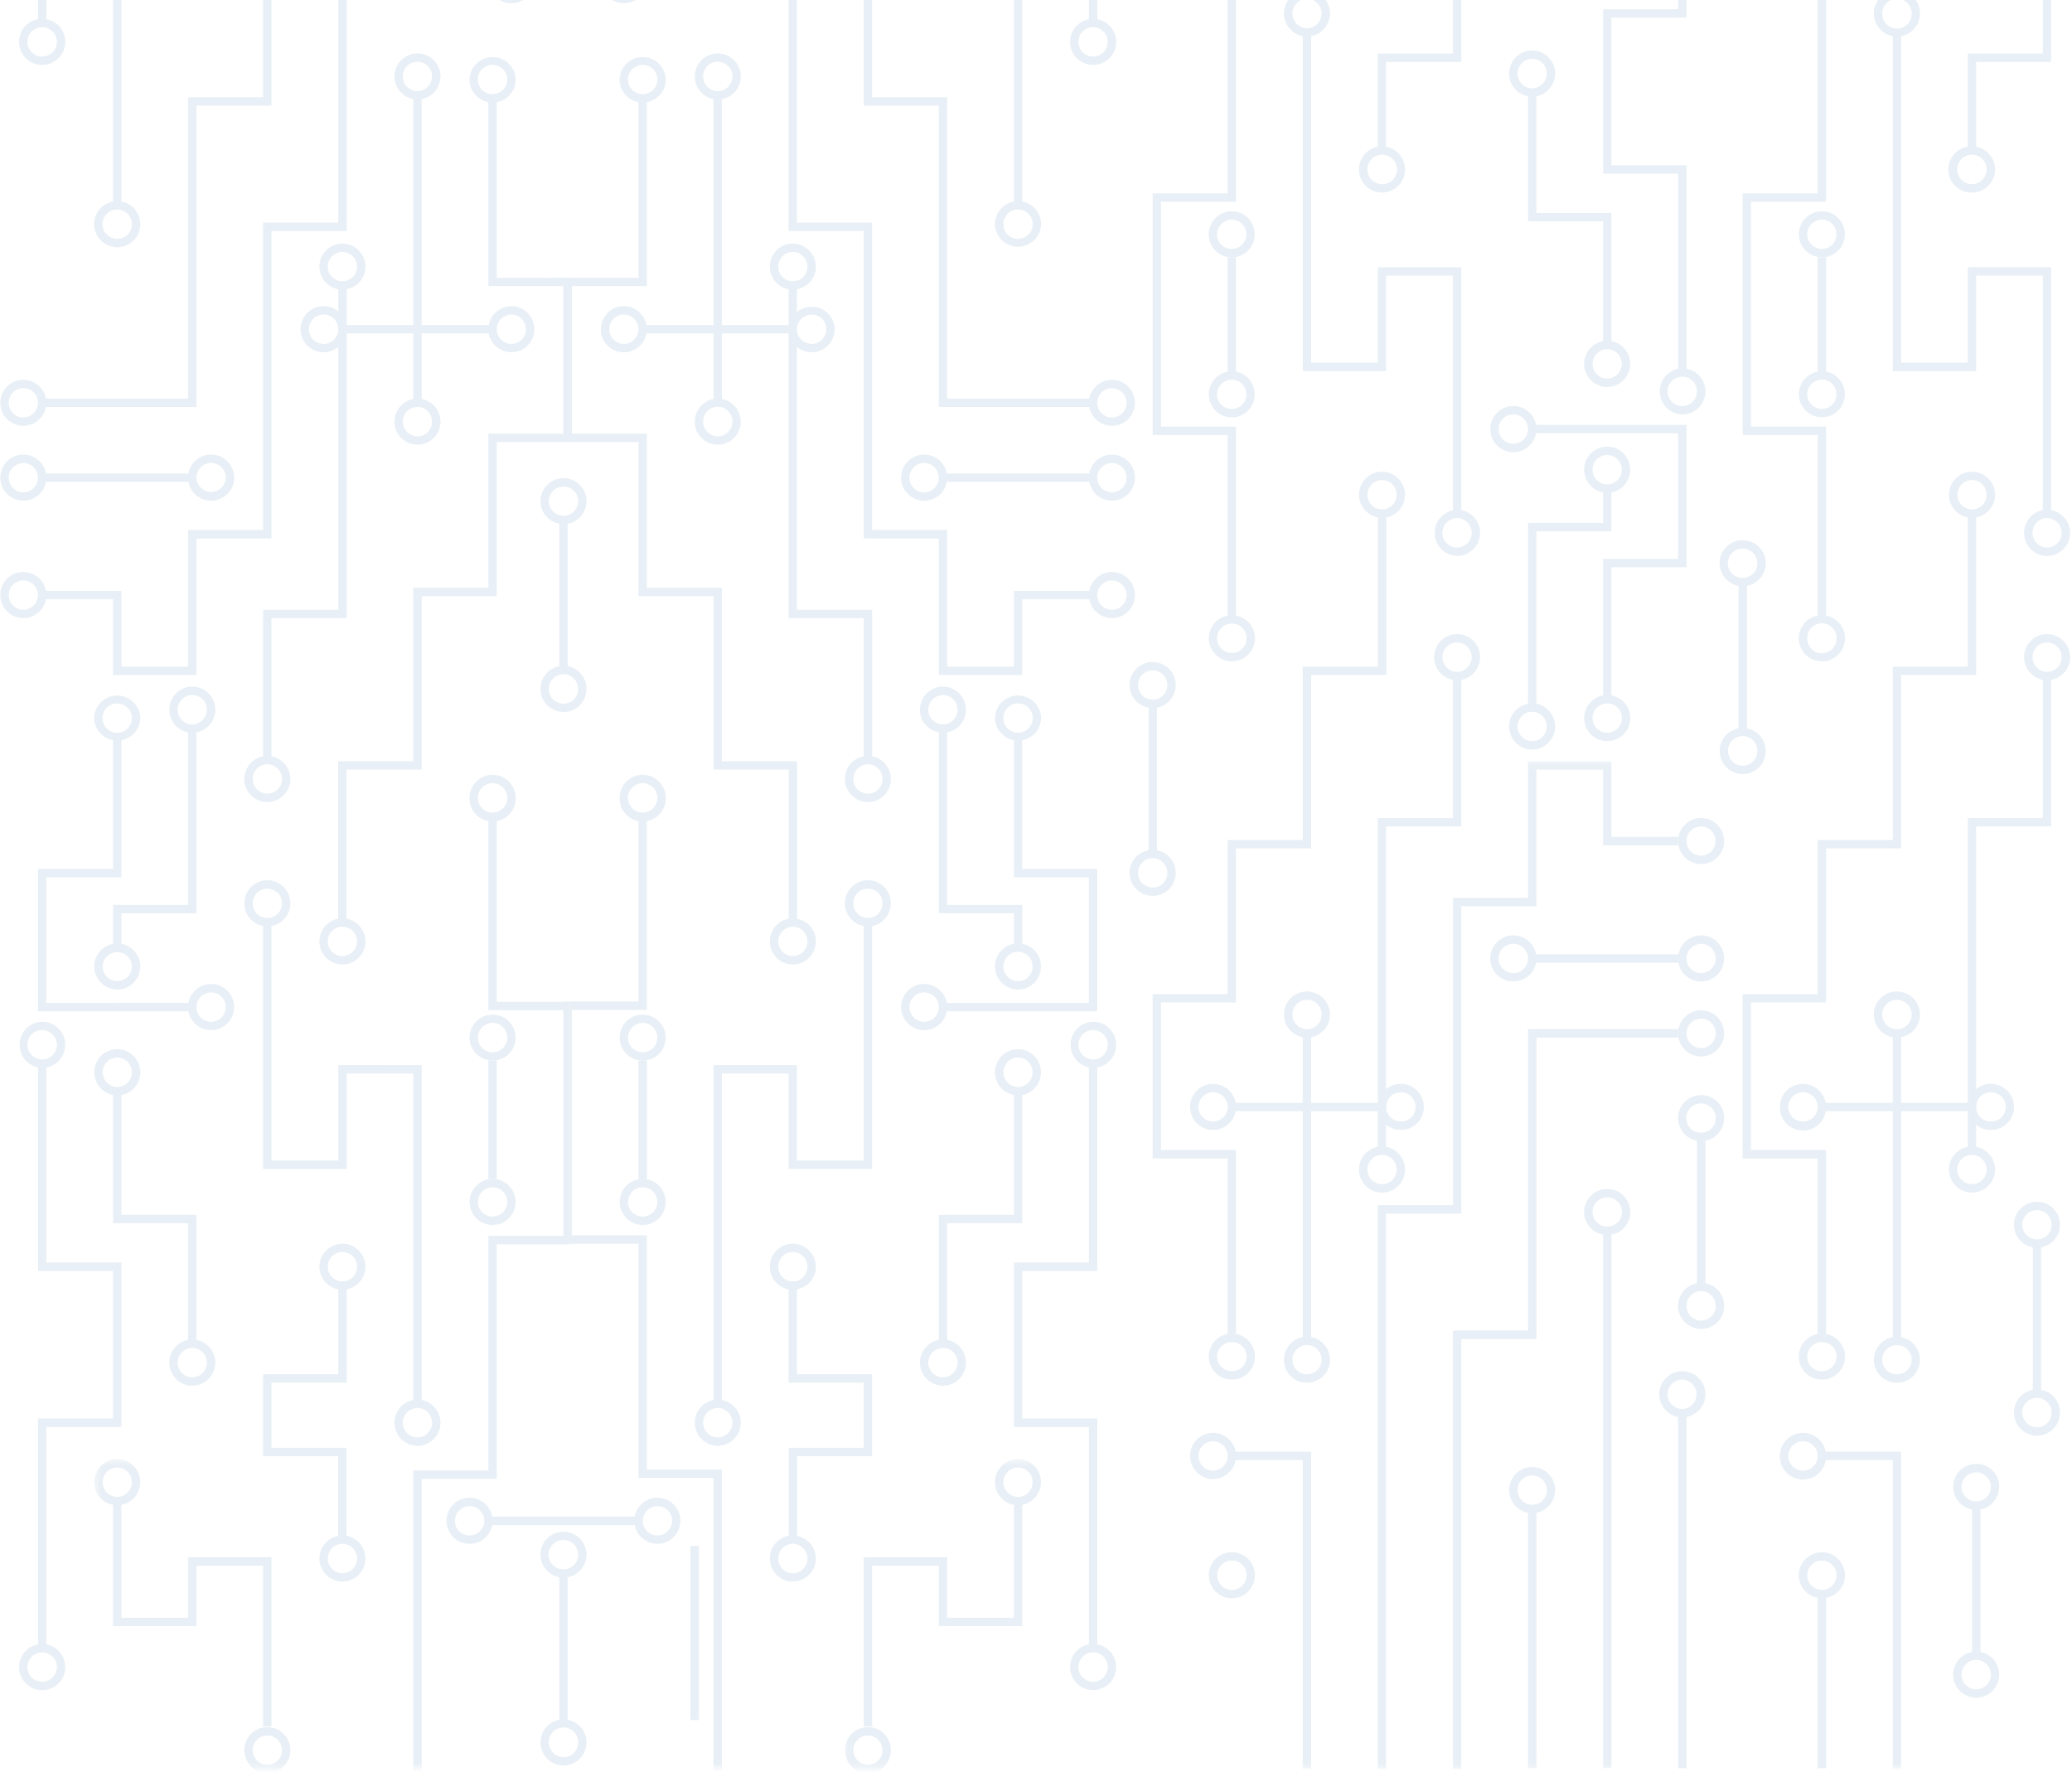 
<svg height="260" width="304" xmlns="http://www.w3.org/2000/svg"><mask id="prefix__a" fill="#fff"><path d="M.372.443h34.404v45.352H.372z" fill-rule="evenodd"/></mask><mask id="prefix__b" fill="#fff"><path d="M.616.873h33.662V218.18H.616z" fill-rule="evenodd"/></mask><mask id="prefix__c" fill="#fff"><path d="M.765.344h31.401v280.76H.766z" fill-rule="evenodd"/></mask><mask id="prefix__d" fill="#fff"><path d="M.895.136h66.469v147.736H.895z" fill-rule="evenodd"/></mask><mask id="prefix__e" fill="#fff"><path d="M.034.443H34.44v45.352H.034z" fill-rule="evenodd"/></mask><mask id="prefix__f" fill="#fff"><path d="M.282.873h33.674V218.18H.282z" fill-rule="evenodd"/></mask><g fill="#2066a3" fill-rule="evenodd" opacity=".103"><path d="M5.573 3.07h1.239v-51.904H5.573z"/><path d="M4.025 6.141c0 1.19.966 2.155 2.155 2.155 1.189 0 2.167-.966 2.167-2.155S7.37 3.986 6.18 3.986a2.156 2.156 0 0 0-2.155 2.155zm5.548 0A3.388 3.388 0 0 1 6.18 9.522c-1.87 0-3.381-1.51-3.381-3.38s1.51-3.382 3.38-3.382a3.388 3.388 0 0 1 3.394 3.381zM1.276 87.31c0 1.19.966 2.155 2.142 2.155 1.177 0 2.155-.966 2.155-2.155s-.978-2.155-2.155-2.155a2.154 2.154 0 0 0-2.142 2.155zm5.523 0a3.375 3.375 0 1 1-6.75 0c0-1.87 1.511-3.393 3.37-3.393a3.388 3.388 0 0 1 3.38 3.393zm8.236-54.43c0 1.201.966 2.155 2.167 2.155s2.143-.942 2.143-2.155a2.151 2.151 0 0 0-2.143-2.143 2.157 2.157 0 0 0-2.167 2.143zm5.548 0a3.396 3.396 0 0 1-3.38 3.393 3.399 3.399 0 0 1-3.394-3.393c0-1.858 1.523-3.369 3.393-3.369 1.858 0 3.381 1.511 3.381 3.369zM1.276 59.098c0 1.189.966 2.155 2.142 2.155a2.164 2.164 0 0 0 2.155-2.155 2.156 2.156 0 0 0-2.155-2.155 2.146 2.146 0 0 0-2.142 2.155zm5.523 0a3.375 3.375 0 1 1-6.75 0 3.375 3.375 0 1 1 6.75 0zM1.276 70.083c0 1.19.966 2.155 2.142 2.155 1.177 0 2.155-.966 2.155-2.155s-.978-2.155-2.155-2.155a2.154 2.154 0 0 0-2.142 2.155zm5.523 0a3.375 3.375 0 1 1-6.75 0c0-1.87 1.511-3.393 3.37-3.393a3.388 3.388 0 0 1 3.38 3.393zm22.02 0a2.156 2.156 0 0 0 4.31 0c0-1.189-.966-2.155-2.155-2.155s-2.155.966-2.155 2.155zm5.536 0c0 1.87-1.511 3.381-3.381 3.381s-3.381-1.51-3.381-3.38 1.51-3.394 3.38-3.394 3.382 1.523 3.382 3.393zM72.883-2.9c0 1.214.942 2.156 2.155 2.156 1.177 0 2.13-.966 2.13-2.155s-.953-2.155-2.13-2.155A2.156 2.156 0 0 0 72.883-2.9zm5.512 0c0 1.87-1.499 3.382-3.357 3.382s-3.38-1.511-3.38-3.381c0-1.858 1.523-3.381 3.38-3.381s3.357 1.523 3.357 3.38zM70.11 11.677c0 1.202.94 2.13 2.154 2.13 1.19 0 2.168-.953 2.168-2.13a2.167 2.167 0 0 0-2.168-2.155 2.125 2.125 0 0 0-2.155 2.155zm5.548 0c0 1.858-1.524 3.369-3.394 3.369-1.857 0-3.38-1.511-3.38-3.369a3.388 3.388 0 0 1 6.774 0zm-16.558-.47c0 1.213.94 2.155 2.167 2.155 1.164 0 2.117-.966 2.117-2.155 0-1.177-.953-2.143-2.117-2.143-1.226 0-2.168.941-2.168 2.143zm5.523 0c0 1.87-1.511 3.38-3.356 3.38a3.388 3.388 0 0 1-3.394-3.38c0-1.858 1.524-3.369 3.394-3.369a3.37 3.37 0 0 1 3.356 3.369zM59.1 61.872c0 1.177.965 2.143 2.167 2.143 1.164 0 2.117-.966 2.117-2.143 0-1.201-.953-2.167-2.117-2.167a2.139 2.139 0 0 0-2.168 2.167zm5.523 0a3.37 3.37 0 0 1-3.356 3.369c-1.87 0-3.394-1.511-3.394-3.369a3.399 3.399 0 0 1 3.394-3.393c1.845 0 3.356 1.523 3.356 3.393zm8.26-13.561c0 1.189.966 2.143 2.155 2.143 1.177 0 2.13-.954 2.13-2.143 0-1.201-.953-2.167-2.13-2.167a2.16 2.16 0 0 0-2.155 2.167zm5.512 0c0 1.858-1.499 3.369-3.357 3.369s-3.38-1.511-3.38-3.369c0-1.87 1.523-3.393 3.38-3.393s3.357 1.523 3.357 3.393zm-33.067 0c0 1.189.966 2.143 2.155 2.143a2.154 2.154 0 0 0 2.155-2.143 2.167 2.167 0 0 0-2.155-2.167 2.16 2.16 0 0 0-2.155 2.167zm5.536 0c0 1.858-1.511 3.369-3.381 3.369s-3.394-1.511-3.394-3.369c0-1.87 1.524-3.393 3.394-3.393s3.38 1.523 3.38 3.393zm-2.774 89.801c0 1.201.953 2.155 2.142 2.155a2.156 2.156 0 0 0 2.155-2.155c0-1.177-.978-2.143-2.155-2.143a2.143 2.143 0 0 0-2.143 2.143zm5.523 0c0 1.882-1.523 3.393-3.381 3.393s-3.369-1.51-3.369-3.393c0-1.858 1.511-3.381 3.369-3.381s3.381 1.523 3.381 3.38zm-5.523-98.99c0 1.189.965 2.142 2.154 2.142 1.177 0 2.143-.953 2.143-2.142s-.966-2.155-2.143-2.155a2.133 2.133 0 0 0-2.155 2.155zm5.523 0c0 1.87-1.51 3.368-3.369 3.368s-3.38-1.498-3.38-3.368 1.523-3.381 3.38-3.381 3.369 1.51 3.369 3.38zM37.08 114.296c0 1.19.953 2.143 2.13 2.143 1.189 0 2.167-.954 2.167-2.143a2.16 2.16 0 0 0-2.167-2.155c-1.177 0-2.13.954-2.13 2.155zm5.523 0a3.396 3.396 0 0 1-3.393 3.381c-1.858 0-3.357-1.523-3.357-3.38 0-1.87 1.499-3.394 3.357-3.394a3.399 3.399 0 0 1 3.393 3.393zm-5.523 18.23c0 1.202.953 2.155 2.13 2.155a2.16 2.16 0 0 0 2.167-2.155c0-1.189-.978-2.142-2.167-2.142-1.177 0-2.13.953-2.13 2.142zm5.523 0a3.399 3.399 0 0 1-3.393 3.394c-1.858 0-3.357-1.524-3.357-3.394 0-1.857 1.499-3.38 3.357-3.38a3.396 3.396 0 0 1 3.393 3.38zM59.1 208.741c0 1.19.978 2.143 2.167 2.143a2.122 2.122 0 0 0 2.117-2.143c0-1.201-.94-2.155-2.117-2.155a2.16 2.16 0 0 0-2.168 2.155zm5.523 0c0 1.858-1.511 3.381-3.356 3.381a3.396 3.396 0 0 1-3.394-3.38 3.399 3.399 0 0 1 3.394-3.394c1.845 0 3.356 1.523 3.356 3.393zm5.487-91.683c0 1.201.965 2.155 2.154 2.155a2.16 2.16 0 0 0 2.168-2.155c0-1.177-.979-2.155-2.168-2.155a2.164 2.164 0 0 0-2.155 2.155zm5.548 0a3.388 3.388 0 1 1-6.774 0 3.393 3.393 0 0 1 3.38-3.381 3.396 3.396 0 0 1 3.394 3.381zM48.09 185.842c0 1.201.978 2.167 2.154 2.167a2.149 2.149 0 0 0 2.143-2.167 2.146 2.146 0 0 0-2.143-2.155 2.164 2.164 0 0 0-2.155 2.155zm5.523 0c0 1.87-1.51 3.381-3.369 3.381s-3.38-1.51-3.38-3.38c0-1.859 1.523-3.37 3.38-3.37s3.369 1.511 3.369 3.37zm-5.523 42.814c0 1.201.978 2.167 2.154 2.167a2.149 2.149 0 0 0 2.143-2.167 2.146 2.146 0 0 0-2.143-2.155 2.164 2.164 0 0 0-2.155 2.155zm5.523 0a3.373 3.373 0 1 1-6.749 0c0-1.858 1.523-3.381 3.38-3.381s3.369 1.523 3.369 3.38zM15.035 105.355a2.154 2.154 0 1 0 4.31 0 2.154 2.154 0 1 0-4.31 0zm5.548 0a3.388 3.388 0 0 1-6.774 0 3.388 3.388 0 0 1 6.774 0zm8.236 42.405c0 1.2.966 2.154 2.155 2.154s2.155-.953 2.155-2.155c0-1.2-.966-2.154-2.155-2.154s-2.155.953-2.155 2.154zm5.536 0c0 1.857-1.511 3.38-3.381 3.38s-3.381-1.523-3.381-3.38c0-1.87 1.51-3.394 3.38-3.394s3.382 1.523 3.382 3.393zm-19.295 9.56c0 1.19.953 2.155 2.142 2.155 1.177 0 2.143-.966 2.143-2.155s-.966-2.155-2.143-2.155a2.146 2.146 0 0 0-2.142 2.155zm5.523 0c0 1.87-1.523 3.394-3.38 3.394s-3.37-1.524-3.37-3.394 1.512-3.38 3.37-3.38 3.38 1.51 3.38 3.38zm5.487 42.603c0 1.177.953 2.155 2.13 2.155a2.164 2.164 0 0 0 2.155-2.155 2.149 2.149 0 0 0-2.155-2.154c-1.177 0-2.13.953-2.13 2.154zm5.523 0a3.396 3.396 0 0 1-3.393 3.381c-1.846 0-3.356-1.523-3.356-3.38 0-1.883 1.51-3.394 3.356-3.394a3.39 3.39 0 0 1 3.393 3.393z"/><path d="M1.598 3.836c0 1.19.953 2.155 2.142 2.155a2.154 2.154 0 0 0 2.143-2.155A2.146 2.146 0 0 0 3.74 1.681a2.138 2.138 0 0 0-2.142 2.155zm5.523 0a3.393 3.393 0 0 1-3.38 3.381 3.383 3.383 0 0 1-3.37-3.38c0-1.87 1.512-3.394 3.37-3.394a3.396 3.396 0 0 1 3.38 3.393zm16.497 39.321c0 1.19.953 2.143 2.13 2.143 1.214 0 2.167-.941 2.167-2.143a2.167 2.167 0 0 0-2.167-2.154c-1.177 0-2.13.966-2.13 2.154zm5.523 0a3.396 3.396 0 0 1-3.393 3.381c-1.858 0-3.356-1.523-3.356-3.38 0-1.87 1.498-3.394 3.356-3.394a3.399 3.399 0 0 1 3.393 3.393z" mask="url('#prefix__a')" transform="translate(13.462 213.624)"/><path d="M4.025 153.283c0 1.201.966 2.155 2.155 2.155a2.16 2.16 0 0 0 2.167-2.155 2.167 2.167 0 0 0-2.167-2.155 2.156 2.156 0 0 0-2.155 2.155zm5.548 0a3.399 3.399 0 0 1-3.393 3.393 3.388 3.388 0 0 1 0-6.774 3.396 3.396 0 0 1 3.393 3.381zm-5.548 91.299c0 1.202.978 2.155 2.155 2.155a2.16 2.16 0 0 0 2.167-2.155 2.167 2.167 0 0 0-2.167-2.155 2.164 2.164 0 0 0-2.155 2.155zm5.548 0a3.39 3.39 0 0 1-3.393 3.394 3.38 3.38 0 0 1-3.381-3.394 3.385 3.385 0 0 1 3.38-3.38 3.396 3.396 0 0 1 3.394 3.38zM15.06 141.79c0 1.201.953 2.155 2.142 2.155a2.146 2.146 0 0 0 2.143-2.155 2.143 2.143 0 0 0-4.285 0zm5.523 0c0 1.87-1.523 3.393-3.38 3.393s-3.37-1.523-3.37-3.393c0-1.858 1.512-3.38 3.37-3.38s3.38 1.522 3.38 3.38zm5.487-37.662c0 1.19.953 2.155 2.13 2.155a2.156 2.156 0 0 0 2.155-2.155 2.156 2.156 0 0 0-2.155-2.154c-1.177 0-2.13.966-2.13 2.154zm5.523 0a3.388 3.388 0 0 1-3.393 3.381c-1.846 0-3.356-1.51-3.356-3.38 0-1.87 1.51-3.394 3.356-3.394a3.399 3.399 0 0 1 3.393 3.393zm-15.01-73.552h1.226v-79.41h-1.226z"/><path d="M39.829-48.834v64.326h-11.01v44.213H6.179v-1.226h21.414V14.266h11.01v-63.1z"/><path d="M50.864-48.834v82.717H39.829v45.105h-11.01v20.038H16.583V87.917H6.18v-1.226h11.63V97.8h9.783V77.75h11.01V32.656h11.035v-81.49zm9.783 107.932h1.227V13.609h-1.227zm-9.783-17.475v49.068H39.829v20.831h-1.226V89.465h11.035V41.623zM28.2 147.14v1.239H5.573v-20.893h11.01v-19.432h1.226v20.658H6.8v18.428z"/><path d="M28.819 106.89v27.098h-11.01v5.04h-1.226v-6.266h11.01V106.89zm33.055 49.378v49.7h-1.227v-48.462h-9.783v13.995H38.603v-36.2h1.226v34.974h9.809v-14.007z"/><path d="M50.864 188.629v14.23H39.829v9.56h11.01v13.463h-1.226v-12.236h-11.01V201.62h11.035v-12.99zm-33.054-3.394v24.113H6.8v32.473H5.572v-33.699h11.01v-21.66H5.573V156.23H6.8v29.004zm11.009-6.997v19.122h-1.226v-17.896h-11.01v-19.37h1.226v18.144zm11.01 50.232v24.806h-1.226v-23.568h-9.784v8.868H16.583v-18.354h1.226v17.128h9.784v-8.88zM83.893 40.756v24.1h-11.01v22.615h-11.01v25.438H50.84v22.392h-1.226v-23.618h11.034v-25.45h11.01V63.618h11.01V41.982h-11.01V14.377h1.226v26.38zM6.18 70.702H28.2v-1.226H6.18z"/><path d="M.616 7.679h22.045V6.453H.616zm33.662 98.061v35.581h-11.01v34.405h-11.01v43.06h-1.226V174.5h11.01v-34.416h11.01V106.98h-11.01V78.692h1.226v27.048z" mask="url('#prefix__b')" transform="translate(49.616 41.24)"/><path d="M71.657 172.962h1.226V155.6h-1.226zm190.723 40.634c0 1.201.954 2.167 2.155 2.167a2.151 2.151 0 0 0 2.155-2.167c0-1.176-.978-2.142-2.155-2.142a2.146 2.146 0 0 0-2.155 2.142zm5.536 0a3.388 3.388 0 1 1-6.774 0c0-1.858 1.523-3.369 3.393-3.369a3.383 3.383 0 0 1 3.381 3.37zm-2.761 17.524c0 1.177.953 2.143 2.142 2.143a2.146 2.146 0 0 0 2.155-2.143c0-1.189-.954-2.167-2.155-2.167s-2.142.966-2.142 2.167zm5.536 0c0 1.87-1.524 3.369-3.394 3.369-1.858 0-3.38-1.499-3.38-3.369s1.522-3.38 3.38-3.38c1.87 0 3.394 1.51 3.394 3.38zm-5.536-32.088c0 1.213.94 2.142 2.142 2.142s2.155-.953 2.155-2.142c0-1.164-.954-2.13-2.155-2.13s-2.142.94-2.142 2.13zm5.536 0a3.38 3.38 0 0 1-3.394 3.38 3.377 3.377 0 0 1-3.38-3.38 3.382 3.382 0 0 1 3.38-3.369c1.87 0 3.394 1.511 3.394 3.369zm5.461.47c0 1.177.966 2.13 2.155 2.13 1.214 0 2.167-.928 2.167-2.13 0-1.213-.953-2.142-2.167-2.142a2.146 2.146 0 0 0-2.155 2.142zm5.536 0a3.375 3.375 0 0 1-3.38 3.369c-1.859 0-3.382-1.51-3.382-3.369a3.385 3.385 0 0 1 3.381-3.38c1.87 0 3.381 1.51 3.381 3.38zm-5.536-50.652c0 1.176.966 2.142 2.155 2.142 1.214 0 2.167-.954 2.167-2.143s-.966-2.155-2.167-2.155a2.156 2.156 0 0 0-2.155 2.155zm5.536 0a3.385 3.385 0 0 1-3.38 3.38 3.393 3.393 0 0 1-3.382-3.38 3.377 3.377 0 0 1 3.381-3.382 3.37 3.37 0 0 1 3.381 3.381zm-19.308 13.548a2.14 2.14 0 0 0 2.155 2.155 2.156 2.156 0 0 0 2.155-2.155c0-1.176-.978-2.142-2.155-2.142a2.146 2.146 0 0 0-2.155 2.142zm5.536 0a3.388 3.388 0 1 1-6.774 0 3.396 3.396 0 0 1 3.393-3.38 3.393 3.393 0 0 1 3.381 3.38zm22.02 0c0 1.201.966 2.155 2.155 2.155a2.149 2.149 0 1 0 0-4.297 2.154 2.154 0 0 0-2.155 2.142zm5.549 0c0 1.883-1.524 3.393-3.394 3.393s-3.38-1.51-3.38-3.393c0-1.858 1.51-3.38 3.38-3.38s3.394 1.522 3.394 3.38zm-8.298-89.813c0 1.201.966 2.155 2.142 2.155a2.146 2.146 0 0 0 2.143-2.155 2.154 2.154 0 0 0-2.143-2.155 2.154 2.154 0 0 0-2.142 2.155zm5.523 0a3.385 3.385 0 0 1-3.38 3.38 3.367 3.367 0 0 1-3.37-3.38 3.375 3.375 0 0 1 3.37-3.381 3.393 3.393 0 0 1 3.38 3.38zm-5.548 99.002c0 1.19.966 2.143 2.167 2.143a2.128 2.128 0 0 0 2.143-2.143 2.151 2.151 0 0 0-2.143-2.142c-1.2 0-2.167.966-2.167 2.142zm5.548 0a3.385 3.385 0 0 1-3.38 3.381 3.38 3.38 0 1 1 0-6.762 3.385 3.385 0 0 1 3.38 3.381zm5.5-75.174c0 1.189.953 2.155 2.117 2.155 1.201 0 2.155-.966 2.155-2.155s-.954-2.155-2.155-2.155c-1.164 0-2.118.966-2.118 2.155zm5.51 0a3.399 3.399 0 0 1-3.393 3.393c-1.845 0-3.356-1.523-3.356-3.393s1.51-3.381 3.356-3.381c1.87 0 3.393 1.51 3.393 3.38zm-5.51-18.23a2.13 2.13 0 0 0 2.117 2.142 2.138 2.138 0 0 0 2.155-2.142 2.151 2.151 0 0 0-2.155-2.168c-1.164 0-2.118.966-2.118 2.168zm5.51 0a3.396 3.396 0 0 1-3.393 3.38c-1.845 0-3.356-1.523-3.356-3.38 0-1.87 1.51-3.394 3.356-3.394a3.399 3.399 0 0 1 3.393 3.394zM276.152 1.968a2.162 2.162 0 1 0 4.322 0 2.149 2.149 0 0 0-2.167-2.143 2.146 2.146 0 0 0-2.155 2.143zm5.536 0c0 1.87-1.51 3.393-3.38 3.393a3.396 3.396 0 0 1-3.382-3.393 3.385 3.385 0 0 1 3.381-3.381c1.87 0 3.381 1.51 3.381 3.38zm-16.533 91.683a2.149 2.149 0 1 0 4.297 0 2.149 2.149 0 1 0-4.297 0zm5.536 0a3.396 3.396 0 0 1-3.394 3.381 3.393 3.393 0 0 1-3.38-3.38 3.396 3.396 0 0 1 3.38-3.394 3.399 3.399 0 0 1 3.394 3.393zm16.471-68.796c0 1.2.966 2.167 2.167 2.167a2.157 2.157 0 0 0 2.143-2.167 2.154 2.154 0 1 0-4.31 0zm5.548 0a3.396 3.396 0 0 1-3.38 3.393 3.388 3.388 0 1 1 0-6.774 3.393 3.393 0 0 1 3.38 3.38z"/><path d="M12.772 234.673v46.554h-1.226v-45.328H1.143v-1.226z" mask="url('#prefix__c')" transform="translate(266.154 -21.684)"/><path d="M277.7 197.1h1.226v-45.49H277.7zm23.246-97.913v22.057h-11.01v47.83h-1.226v-49.056h11.01V99.187zm0-59.979v36.2h-1.226V40.435h-9.784v14.007H277.7v-49.7h1.226v48.462h9.784V39.208z"/><path d="M300.946-2.949V9.077h-11.01v13.016h-1.226V7.85h11.01v-9.56h-11.01v-13.475h1.226v12.236zM266.69 259.42h1.239v-25.538h-1.239zm23.246-184.011v23.617h-11.01v25.45h-11.01v22.602h-11.022v21.649h11.022v27.605h-1.226v-26.367h-11.01v-24.1h11.01v-22.627h11.01V97.8h11.01V75.409z"/><path d="M267.297 163.03h22.02v-1.239h-22.02zm11.629-211.864v44.151h-11.01v34.28h-11.022V62.59h11.022v28.188h-1.226V63.817h-11.01V28.372h11.01V-5.921h11.01v-42.913z"/><path d="M266.69 55.11h1.239V37.76h-1.239zm-20.484 204.31h1.239v-51.78h-1.239z"/><path d="M244.658 204.568a2.16 2.16 0 0 0 2.167 2.155 2.156 2.156 0 0 0 0-4.31 2.16 2.16 0 0 0-2.167 2.155zm5.56 0c0 1.87-1.535 3.38-3.393 3.38-1.87 0-3.38-1.51-3.38-3.38s1.51-3.394 3.38-3.394a3.407 3.407 0 0 1 3.394 3.394zm-2.773-81.169c0 1.214.94 2.142 2.155 2.142a2.149 2.149 0 0 0 0-4.297 2.14 2.14 0 0 0-2.155 2.155zm5.51 0a3.37 3.37 0 0 1-3.355 3.369c-1.883 0-3.394-1.511-3.394-3.37s1.511-3.38 3.394-3.38c1.845 0 3.356 1.523 3.356 3.38zM233.66 177.83a2.14 2.14 0 0 0 2.143 2.13c1.201 0 2.167-.954 2.167-2.13a2.16 2.16 0 0 0-2.167-2.156 2.138 2.138 0 0 0-2.142 2.155zm5.536 0a3.37 3.37 0 0 1-3.393 3.368c-1.858 0-3.38-1.499-3.38-3.369s1.522-3.393 3.38-3.393a3.39 3.39 0 0 1 3.393 3.393zm8.249-26.219c0 1.189.953 2.155 2.155 2.155 1.151 0 2.13-.966 2.13-2.155s-.979-2.167-2.13-2.167a2.16 2.16 0 0 0-2.155 2.167zm5.51 0c0 1.87-1.51 3.393-3.355 3.393-1.883 0-3.394-1.523-3.394-3.393s1.511-3.38 3.394-3.38c1.845 0 3.356 1.51 3.356 3.38zm-77.118 61.985c0 1.201.966 2.167 2.118 2.167a2.162 2.162 0 0 0 2.167-2.167c0-1.189-.954-2.142-2.167-2.142-1.152 0-2.118.966-2.118 2.142zm5.51 0a3.383 3.383 0 0 1-3.392 3.393c-1.846 0-3.344-1.51-3.344-3.393 0-1.858 1.498-3.369 3.344-3.369a3.377 3.377 0 0 1 3.393 3.37zm-2.773 17.512c0 1.189.966 2.155 2.155 2.155a2.16 2.16 0 0 0 2.167-2.155 2.144 2.144 0 0 0-2.167-2.155 2.164 2.164 0 0 0-2.155 2.155zm5.548 0a3.388 3.388 0 0 1-3.393 3.38c-1.858 0-3.369-1.51-3.369-3.38s1.511-3.369 3.369-3.369c1.87 0 3.393 1.499 3.393 3.369zm-5.548-32.076c0 1.189.966 2.142 2.155 2.142 1.213 0 2.167-.929 2.167-2.142a2.157 2.157 0 0 0-2.167-2.143 2.154 2.154 0 0 0-2.155 2.143zm5.548 0a3.38 3.38 0 0 1-3.393 3.38 3.367 3.367 0 0 1-3.369-3.38c0-1.858 1.511-3.381 3.369-3.381a3.396 3.396 0 0 1 3.393 3.38zm5.498.47a2.13 2.13 0 0 0 2.131 2.13c1.189 0 2.155-.928 2.155-2.13 0-1.2-.978-2.155-2.155-2.155s-2.13.954-2.13 2.155zm5.512 0c0 1.858-1.523 3.369-3.381 3.369a3.364 3.364 0 0 1-3.369-3.369c0-1.87 1.499-3.393 3.369-3.393a3.396 3.396 0 0 1 3.381 3.393zm-5.512-50.652a2.14 2.14 0 0 0 2.131 2.142 2.146 2.146 0 0 0 2.155-2.143 2.14 2.14 0 0 0-2.155-2.155c-1.177 0-2.13.966-2.13 2.155zm5.512 0a3.393 3.393 0 0 1-3.381 3.38 3.375 3.375 0 0 1-3.369-3.38 3.36 3.36 0 0 1 3.369-3.382 3.377 3.377 0 0 1 3.381 3.381zm-19.295 13.548c0 1.189.966 2.143 2.118 2.143 1.213 0 2.167-.93 2.167-2.143 0-1.176-.966-2.142-2.167-2.142-1.152 0-2.118.966-2.118 2.142zm5.51 0a3.372 3.372 0 0 1-3.392 3.381c-1.846 0-3.344-1.498-3.344-3.38 0-1.859 1.498-3.382 3.344-3.382a3.388 3.388 0 0 1 3.393 3.381zm22.021 0c0 1.189.966 2.143 2.155 2.143 1.213 0 2.167-.93 2.167-2.143 0-1.176-.966-2.142-2.167-2.142a2.154 2.154 0 0 0-2.155 2.142zm5.536 0a3.37 3.37 0 0 1-3.381 3.381 3.377 3.377 0 0 1-3.381-3.38 3.393 3.393 0 0 1 3.38-3.382 3.385 3.385 0 0 1 3.382 3.381zm-8.286-89.813c0 1.201.979 2.155 2.155 2.155a2.146 2.146 0 0 0 2.143-2.155 2.154 2.154 0 0 0-2.143-2.155 2.164 2.164 0 0 0-2.155 2.155zm5.524 0a3.367 3.367 0 0 1-3.369 3.38 3.385 3.385 0 0 1-3.38-3.38 3.393 3.393 0 0 1 3.38-3.381 3.375 3.375 0 0 1 3.369 3.38zm-5.524 99.002a2.149 2.149 0 0 0 4.298 0c0-1.2-.954-2.142-2.167-2.142-1.152 0-2.13.966-2.13 2.142zm5.524 0a3.38 3.38 0 0 1-3.393 3.381c-1.846 0-3.357-1.51-3.357-3.38 0-1.87 1.511-3.382 3.357-3.382a3.38 3.38 0 0 1 3.393 3.381zm5.486-75.174a2.16 2.16 0 0 0 2.168 2.155c1.164 0 2.13-.966 2.13-2.155s-.966-2.155-2.13-2.155a2.16 2.16 0 0 0-2.168 2.155zm5.524 0c0 1.87-1.511 3.393-3.356 3.393-1.87 0-3.381-1.523-3.381-3.393s1.51-3.381 3.38-3.381c1.846 0 3.357 1.51 3.357 3.38zm-5.524-18.23c0 1.189.966 2.142 2.168 2.142a2.14 2.14 0 0 0 2.13-2.142c0-1.202-.966-2.168-2.13-2.168a2.162 2.162 0 0 0-2.168 2.168zm5.524 0c0 1.857-1.511 3.38-3.356 3.38a3.388 3.388 0 0 1 0-6.774c1.845 0 3.356 1.524 3.356 3.394zM189.62 1.968c0 1.201.954 2.167 2.131 2.167s2.155-.966 2.155-2.167c0-1.19-.978-2.143-2.155-2.143s-2.13.954-2.13 2.143zm5.512 0a3.396 3.396 0 0 1-3.381 3.393c-1.87 0-3.369-1.523-3.369-3.393a3.367 3.367 0 0 1 3.369-3.381 3.385 3.385 0 0 1 3.381 3.38zm-16.558 91.683c0 1.189.966 2.155 2.155 2.155a2.162 2.162 0 1 0-2.155-2.155zm5.548 0a3.396 3.396 0 0 1-3.393 3.381c-1.858 0-3.369-1.523-3.369-3.38 0-1.871 1.511-3.394 3.369-3.394a3.399 3.399 0 0 1 3.393 3.393zm16.496-68.796c0 1.2.979 2.167 2.13 2.167a2.162 2.162 0 1 0 0-4.322c-1.151 0-2.13.966-2.13 2.155zm5.524 0a3.39 3.39 0 0 1-3.393 3.393c-1.846 0-3.357-1.523-3.357-3.393 0-1.858 1.511-3.381 3.357-3.381a3.388 3.388 0 0 1 3.393 3.38zm27.518 80.5a2.154 2.154 0 1 0 2.143-2.155 2.154 2.154 0 0 0-2.142 2.155zm5.536 0a3.38 3.38 0 0 1-3.393 3.38 3.385 3.385 0 0 1-3.38-3.38 3.385 3.385 0 0 1 3.38-3.381 3.38 3.38 0 0 1 3.393 3.38zm-19.32-42.405a2.156 2.156 0 1 0 2.155-2.155 2.149 2.149 0 0 0-2.155 2.155zm5.549 0a3.399 3.399 0 0 1-3.394 3.393c-1.857 0-3.38-1.523-3.38-3.393s1.523-3.381 3.38-3.381c1.87 0 3.394 1.51 3.394 3.38zm8.235-9.561c0 1.189.967 2.155 2.143 2.155 1.177 0 2.143-.966 2.143-2.155s-.966-2.155-2.143-2.155a2.154 2.154 0 0 0-2.142 2.155zm5.512 0a3.367 3.367 0 0 1-3.369 3.38c-1.858 0-3.38-1.51-3.38-3.38s1.522-3.394 3.38-3.394c1.87 0 3.369 1.524 3.369 3.394zM222.65 10.786c0 1.2.954 2.167 2.156 2.167 1.164 0 2.13-.966 2.13-2.167 0-1.19-.966-2.155-2.13-2.155a2.149 2.149 0 0 0-2.155 2.155zm5.512 0c0 1.87-1.511 3.393-3.356 3.393a3.399 3.399 0 0 1-3.394-3.393 3.396 3.396 0 0 1 3.394-3.381c1.845 0 3.356 1.523 3.356 3.38zm16.496 46.64a2.16 2.16 0 0 0 2.167 2.155 2.156 2.156 0 0 0 2.155-2.155 2.149 2.149 0 0 0-2.155-2.155 2.151 2.151 0 0 0-2.167 2.155zm5.56 0c0 1.858-1.535 3.381-3.393 3.381a3.388 3.388 0 0 1 0-6.774 3.407 3.407 0 0 1 3.394 3.393zM233.66 68.919c0 1.189.967 2.155 2.143 2.155a2.154 2.154 0 0 0 2.143-2.155 2.157 2.157 0 0 0-2.143-2.167c-1.176 0-2.142.966-2.142 2.167zm5.512 0a3.375 3.375 0 0 1-3.369 3.381 3.393 3.393 0 0 1-3.38-3.381 3.396 3.396 0 0 1 3.38-3.393c1.87 0 3.369 1.523 3.369 3.393zM222.65 106.58a2.15 2.15 0 0 0 2.156 2.156c1.164 0 2.13-.966 2.13-2.155s-.966-2.155-2.13-2.155a2.149 2.149 0 0 0-2.155 2.155zm5.512 0c0 1.87-1.511 3.394-3.356 3.394-1.87 0-3.394-1.523-3.394-3.393s1.523-3.381 3.394-3.381c1.845 0 3.356 1.51 3.356 3.38z"/><path d="M43.189 107.077c0 1.177.953 2.143 2.155 2.143a2.149 2.149 0 0 0 0-4.298 2.125 2.125 0 0 0-2.155 2.155zm5.51 0c0 1.858-1.51 3.381-3.355 3.381a3.396 3.396 0 0 1-3.394-3.38 3.38 3.38 0 0 1 3.394-3.382 3.364 3.364 0 0 1 3.356 3.381zm7.048 40.795h1.226V68.586h-1.226z" mask="url('#prefix__d')" transform="translate(179.462 111.547)"/><path d="M44.724 147.872h1.239V109.84h-1.239z" mask="url('#prefix__d')" transform="translate(179.462 111.547)"/><path d="M67.364 39.445v1.238H45.963v44.214H34.94v63.1h-1.226V83.67h11.01V39.445z" mask="url('#prefix__d')" transform="translate(179.462 111.547)"/><path d="M67.364 11.233v1.238H55.747V1.362h-9.784v20.051H34.94v45.092H23.906v81.491H22.68v-82.73h11.035v-45.09h11.01V.136H56.96v11.097zm-54.456 90.209v46.554H11.67v-45.328H1.267v-1.226z" mask="url('#prefix__d')" transform="translate(179.462 111.547)"/><path d="M191.132 197.1h1.238v-45.49h-1.238zm23.27-97.913v22.057h-11.034v47.83h-1.226v-49.056h11.034V99.187zm33.043-36.857v20.893h-11.023v19.432h-1.213V81.997h10.997V63.57h-21.4v-1.24z"/><path d="M236.422 71.68v6.267h-10.997v25.86h-1.239V76.72h11.023v-5.04zm-22.02-32.472v36.2h-1.226V40.435h-9.808v14.007h-12.236v-49.7h1.238v48.462h9.772V39.208z"/><path d="M214.402-2.949V9.077h-11.034v13.016h-1.226V7.85h11.034v-9.56h-11.01v-13.475h1.227v12.236zm33.043-28.163V2.587h-11.023v21.66h11.023V54.48h-1.239V25.474H235.21V1.36h10.997v-32.473zm-11.023 62.357v19.37h-1.213V32.47h-11.023V13.36h1.239v17.884zM101.306 252.372h1.226v-25.537h-1.226zM203.393 75.409v23.617H192.37v25.45h-11.022v22.602h-11.01v21.649h11.01v27.605h-1.226v-26.367h-11.01v-24.1h11.01v-22.627h11.01V97.8h11.034V75.409zm44.052 65.217c0 1.201.94 2.142 2.155 2.142 1.151 0 2.13-.966 2.13-2.142 0-1.189-.979-2.155-2.13-2.155a2.149 2.149 0 0 0-2.155 2.155zm5.51 0c0 1.87-1.51 3.369-3.355 3.369-1.883 0-3.394-1.499-3.394-3.37s1.511-3.392 3.394-3.392c1.845 0 3.356 1.523 3.356 3.393zm-33.079 0c0 1.201.942 2.142 2.155 2.142a2.154 2.154 0 0 0 2.155-2.142 2.156 2.156 0 0 0-2.155-2.155 2.149 2.149 0 0 0-2.155 2.155zm5.549 0c0 1.87-1.524 3.369-3.394 3.369-1.857 0-3.38-1.499-3.38-3.37s1.523-3.392 3.38-3.392a3.399 3.399 0 0 1 3.394 3.393z"/><path d="M224.806 141.245h22.02v-1.226h-22.02zM94.309 223.132c0 1.202.941 2.143 2.155 2.143a2.149 2.149 0 0 0 0-4.298 2.149 2.149 0 0 0-2.155 2.155zm5.511 0c0 1.87-1.51 3.369-3.356 3.369-1.87 0-3.394-1.499-3.394-3.369s1.524-3.393 3.394-3.393c1.845 0 3.356 1.523 3.356 3.393zm-33.08 0c0 1.202.954 2.143 2.156 2.143s2.155-.966 2.155-2.143a2.149 2.149 0 0 0-2.155-2.155 2.156 2.156 0 0 0-2.155 2.155zm5.537 0c0 1.87-1.511 3.369-3.381 3.369s-3.381-1.499-3.381-3.369 1.51-3.393 3.38-3.393 3.382 1.523 3.382 3.393z"/><path d="M71.67 223.751h22.02v-1.238H71.67zm11.01 6.49a2.13 2.13 0 0 0 2.142-2.155 2.151 2.151 0 0 0-2.142-2.142 2.149 2.149 0 1 0 0 4.297zm0-5.511c1.857 0 3.368 1.498 3.368 3.356s-1.51 3.381-3.368 3.381c-1.87 0-3.381-1.523-3.381-3.38s1.51-3.357 3.38-3.357zm0 33.08c1.201 0 2.142-.967 2.142-2.168a2.149 2.149 0 1 0-4.297 0 2.16 2.16 0 0 0 2.155 2.167zm0-5.55a3.376 3.376 0 0 1 3.368 3.382 3.375 3.375 0 1 1-6.75 0 3.378 3.378 0 0 1 3.382-3.381z"/><path d="M82.06 252.868h1.227V230.86H82.06zm.62-177.199a2.13 2.13 0 0 0 2.142-2.155c0-1.164-.966-2.13-2.142-2.13a2.143 2.143 0 0 0-2.155 2.13c0 1.189.953 2.155 2.155 2.155zm0-5.512a3.362 3.362 0 0 1 3.368 3.357c0 1.87-1.51 3.393-3.368 3.393a3.388 3.388 0 0 1-3.381-3.393 3.364 3.364 0 0 1 3.38-3.357zm0 33.08a2.13 2.13 0 0 0 2.142-2.155c0-1.19-.966-2.167-2.142-2.167-1.202 0-2.155.978-2.155 2.167s.953 2.155 2.155 2.155zm0-5.549c1.857 0 3.368 1.524 3.368 3.394a3.375 3.375 0 1 1-6.75 0 3.39 3.39 0 0 1 3.382-3.394z"/><path d="M82.06 98.308h1.227v-22.02H82.06zm173.633-13.524a2.13 2.13 0 0 0 2.142-2.155 2.151 2.151 0 0 0-2.142-2.143 2.149 2.149 0 1 0 0 4.297zm0-5.524a3.372 3.372 0 0 1 3.368 3.369c0 1.857-1.51 3.38-3.368 3.38a3.388 3.388 0 0 1-3.394-3.38 3.377 3.377 0 0 1 3.394-3.369zm0 33.08a2.13 2.13 0 0 0 2.142-2.155 2.149 2.149 0 1 0-4.297 0c0 1.188.953 2.154 2.155 2.154zm0-5.536a3.375 3.375 0 0 1 3.368 3.38c0 1.87-1.51 3.382-3.368 3.382a3.38 3.38 0 1 1 0-6.762z"/><path d="M255.074 107.41h1.238V85.39h-1.238zm34.875 112.874a2.13 2.13 0 0 0 2.142-2.155c0-1.164-.966-2.118-2.142-2.118-1.19 0-2.155.954-2.155 2.118 0 1.189.966 2.155 2.155 2.155zm0-5.511a3.354 3.354 0 0 1 3.368 3.356c0 1.87-1.498 3.393-3.368 3.393s-3.381-1.523-3.381-3.393a3.363 3.363 0 0 1 3.38-3.356zm0 33.079c1.2 0 2.142-.954 2.142-2.155s-.966-2.167-2.142-2.167a2.16 2.16 0 0 0-2.155 2.167c0 1.189.966 2.155 2.155 2.155zm0-5.536c1.87 0 3.368 1.51 3.368 3.381 0 1.858-1.498 3.381-3.368 3.381s-3.381-1.523-3.381-3.381c0-1.87 1.51-3.381 3.38-3.381z"/><path d="M289.342 242.923h1.226v-22.02h-1.226zm9.524-61.081a2.13 2.13 0 0 0 2.142-2.155 2.151 2.151 0 0 0-2.142-2.143c-1.202 0-2.168.966-2.168 2.143a2.16 2.16 0 0 0 2.168 2.155zm0-5.524c1.87 0 3.368 1.511 3.368 3.369s-1.498 3.369-3.368 3.369c-1.87 0-3.381-1.511-3.381-3.369s1.51-3.369 3.38-3.369zm0 33.08a2.13 2.13 0 0 0 2.142-2.155 2.154 2.154 0 1 0-2.142 2.155zm0-5.536c1.87 0 3.368 1.51 3.368 3.38s-1.498 3.382-3.368 3.382c-1.87 0-3.381-1.511-3.381-3.381s1.51-3.381 3.38-3.381z"/><path d="M298.246 204.469h1.226V182.46h-1.226zM169.124 102.655a2.13 2.13 0 0 0 2.143-2.155 2.149 2.149 0 0 0-4.298 0c0 1.189.966 2.155 2.155 2.155zm0-5.524a3.365 3.365 0 0 1 3.369 3.369c0 1.87-1.499 3.38-3.369 3.38s-3.393-1.51-3.393-3.38c0-1.858 1.523-3.369 3.393-3.369zm0 33.092c1.202 0 2.143-.954 2.143-2.155s-.966-2.167-2.143-2.167a2.16 2.16 0 0 0-2.155 2.167c0 1.189.966 2.155 2.155 2.155zm0-5.536c1.87 0 3.369 1.51 3.369 3.38 0 1.859-1.499 3.37-3.369 3.37s-3.393-1.511-3.393-3.37a3.388 3.388 0 0 1 3.393-3.38z"/><path d="M168.517 125.281h1.227v-22.02h-1.227zm81.083 40.907c1.188 0 2.13-.954 2.13-2.155 0-1.164-.966-2.143-2.13-2.143a2.149 2.149 0 1 0 0 4.297zm0-5.511a3.362 3.362 0 0 1 3.368 3.356c0 1.87-1.51 3.393-3.368 3.393a3.39 3.39 0 0 1-3.394-3.393c0-1.858 1.511-3.356 3.394-3.356zm0 33.079c1.188 0 2.13-.966 2.13-2.155 0-1.201-.966-2.167-2.13-2.167a2.151 2.151 0 0 0-2.155 2.167c0 1.189.953 2.155 2.155 2.155zm0-5.548c1.857 0 3.368 1.523 3.368 3.393a3.372 3.372 0 0 1-3.368 3.369 3.377 3.377 0 0 1-3.394-3.369 3.39 3.39 0 0 1 3.394-3.393z"/><path d="M248.98 188.827h1.239v-22.02h-1.239zm-68.251-25.797h22.044v-1.239H180.73zM192.37-48.834v44.151h-11.022v34.28h-11.01V62.59h11.01v28.188h-1.226V63.817h-11.01V28.372h11.01V-5.921h11.01v-42.913z"/><path d="M180.122 55.11h1.226V37.76h-1.226zm-20.36-52.04H161v-51.904h-1.238z"/><path d="M158.226 6.141c0 1.19.966 2.155 2.155 2.155s2.142-.966 2.142-2.155A2.143 2.143 0 0 0 160.381 4a2.13 2.13 0 0 0-2.155 2.142zm5.536 0c0 1.87-1.511 3.381-3.381 3.381S157 8.012 157 6.142s1.51-3.37 3.38-3.37 3.382 1.5 3.382 3.37zm-2.774 81.169c0 1.19.978 2.155 2.155 2.155a2.154 2.154 0 0 0 2.142-2.155 2.151 2.151 0 0 0-2.142-2.142 2.138 2.138 0 0 0-2.155 2.142zm5.523 0a3.367 3.367 0 0 1-3.368 3.381c-1.858 0-3.381-1.51-3.381-3.38s1.523-3.382 3.38-3.382c1.87 0 3.37 1.511 3.37 3.381zm-19.295-54.418c0 1.214.929 2.143 2.155 2.143a2.154 2.154 0 0 0 2.155-2.143 2.164 2.164 0 0 0-2.155-2.155 2.149 2.149 0 0 0-2.155 2.155zm5.536 0a3.388 3.388 0 0 1-6.774 0 3.396 3.396 0 0 1 3.393-3.38 3.393 3.393 0 0 1 3.38 3.38zm8.236 26.206c0 1.189.978 2.155 2.155 2.155 1.176 0 2.142-.966 2.142-2.155s-.966-2.143-2.142-2.143a2.13 2.13 0 0 0-2.155 2.143zm5.523 0a3.367 3.367 0 0 1-3.368 3.381c-1.858 0-3.381-1.51-3.381-3.381s1.523-3.369 3.38-3.369a3.356 3.356 0 0 1 3.37 3.369zm-5.523 10.985c0 1.19.978 2.155 2.155 2.155a2.154 2.154 0 0 0 2.142-2.155 2.151 2.151 0 0 0-2.142-2.142 2.138 2.138 0 0 0-2.155 2.142zm5.523 0a3.367 3.367 0 0 1-3.368 3.381c-1.858 0-3.381-1.51-3.381-3.38s1.523-3.382 3.38-3.382c1.87 0 3.37 1.511 3.37 3.381zm-33.079 0c0 1.19.966 2.155 2.155 2.155 1.176 0 2.155-.966 2.155-2.155s-.979-2.155-2.155-2.155a2.156 2.156 0 0 0-2.155 2.155zm5.536 0c0 1.87-1.511 3.381-3.381 3.381s-3.381-1.51-3.381-3.38 1.51-3.394 3.38-3.394 3.382 1.523 3.382 3.393zM89.392-2.9c0 1.19.954 2.156 2.13 2.156A2.133 2.133 0 0 0 93.677-2.9c0-1.19-.978-2.155-2.155-2.155s-2.13.966-2.13 2.155zm5.511 0a3.375 3.375 0 1 1-6.75 0 3.383 3.383 0 0 1 3.37-3.38 3.385 3.385 0 0 1 3.38 3.38zM92.13 11.677c0 1.177.965 2.13 2.166 2.143a2.154 2.154 0 0 0 2.155-2.143c0-1.213-.953-2.155-2.155-2.155s-2.167.966-2.167 2.155zm5.547 0c0 1.858-1.523 3.369-3.38 3.369-1.87 0-3.394-1.523-3.394-3.369a3.388 3.388 0 0 1 6.774 0zm5.487-.47c0 1.201.953 2.167 2.142 2.167 1.177 0 2.155-.966 2.155-2.167s-.953-2.143-2.155-2.143a2.143 2.143 0 0 0-2.142 2.143zm5.523 0a3.396 3.396 0 0 1-3.38 3.393c-1.858 0-3.37-1.523-3.37-3.393a3.372 3.372 0 0 1 3.37-3.369c1.857 0 3.38 1.511 3.38 3.369zm-5.523 50.665c0 1.177.953 2.143 2.142 2.143 1.177 0 2.155-.966 2.155-2.143a2.149 2.149 0 1 0-4.297 0zm5.523 0c0 1.858-1.523 3.369-3.38 3.369a3.372 3.372 0 0 1-3.37-3.369c0-1.87 1.512-3.393 3.37-3.393a3.396 3.396 0 0 1 3.38 3.393zM89.392 48.311c0 1.189.954 2.143 2.13 2.143s2.155-.954 2.155-2.143c0-1.201-.978-2.167-2.155-2.167s-2.13.966-2.13 2.167zm5.511 0a3.375 3.375 0 0 1-6.75 0c0-1.87 1.512-3.393 3.37-3.393a3.388 3.388 0 0 1 3.38 3.393zm22.02 0c0 1.189.966 2.143 2.167 2.143a2.143 2.143 0 0 0 2.143-2.143c0-1.214-.941-2.155-2.143-2.155a2.16 2.16 0 0 0-2.167 2.155zm5.548 0c0 1.858-1.523 3.369-3.38 3.369-1.87 0-3.394-1.511-3.394-3.369a3.388 3.388 0 0 1 6.774 0zm-8.285 89.801c0 1.201.966 2.155 2.143 2.155a2.138 2.138 0 0 0 2.142-2.155 2.143 2.143 0 0 0-2.142-2.143 2.151 2.151 0 0 0-2.143 2.143zm5.511 0a3.377 3.377 0 0 1-3.368 3.393 3.388 3.388 0 0 1-3.381-3.393 3.393 3.393 0 0 1 3.38-3.381 3.383 3.383 0 0 1 3.37 3.38zm-5.511-98.99c0 1.189.941 2.142 2.118 2.142 1.214 0 2.167-.929 2.167-2.142a2.167 2.167 0 0 0-2.167-2.155c-1.177 0-2.118.966-2.118 2.155zm5.511 0c0 1.87-1.523 3.368-3.393 3.368-1.845 0-3.356-1.498-3.356-3.368s1.51-3.381 3.356-3.381c1.87 0 3.393 1.51 3.393 3.38zm5.499 75.174c0 1.19.966 2.143 2.155 2.143 1.177 0 2.13-.954 2.13-2.143a2.135 2.135 0 0 0-2.13-2.155 2.149 2.149 0 0 0-2.155 2.155zm5.511 0c0 1.858-1.51 3.381-3.356 3.381a3.396 3.396 0 0 1-3.393-3.38 3.399 3.399 0 0 1 3.393-3.394c1.845 0 3.356 1.523 3.356 3.393zm-5.511 18.23c0 1.202.966 2.155 2.155 2.155 1.177 0 2.13-.953 2.13-2.155a2.133 2.133 0 0 0-2.13-2.142 2.146 2.146 0 0 0-2.155 2.142zm5.511 0c0 1.87-1.51 3.394-3.356 3.394a3.399 3.399 0 0 1-3.393-3.394 3.396 3.396 0 0 1 3.393-3.38c1.845 0 3.356 1.523 3.356 3.38zm-27.543 76.215c0 1.19.953 2.143 2.142 2.143a2.154 2.154 0 0 0 2.155-2.143 2.156 2.156 0 0 0-2.155-2.155 2.138 2.138 0 0 0-2.142 2.155zm5.523 0a3.393 3.393 0 0 1-3.38 3.381 3.383 3.383 0 0 1-3.37-3.38c0-1.87 1.512-3.394 3.37-3.394a3.396 3.396 0 0 1 3.38 3.393zM92.13 117.058a2.15 2.15 0 0 0 2.166 2.155 2.156 2.156 0 0 0 2.155-2.155 2.173 2.173 0 0 0-2.155-2.155 2.167 2.167 0 0 0-2.167 2.155zm5.547 0a3.388 3.388 0 1 1-6.774 0 3.396 3.396 0 0 1 3.393-3.381 3.393 3.393 0 0 1 3.381 3.381zm16.509 68.784c0 1.201.941 2.167 2.118 2.167a2.17 2.17 0 0 0 2.167-2.167 2.167 2.167 0 0 0-2.167-2.155c-1.177 0-2.118.966-2.118 2.155zm5.511 0a3.388 3.388 0 0 1-3.393 3.381c-1.845 0-3.356-1.51-3.356-3.38a3.37 3.37 0 0 1 3.356-3.37c1.87 0 3.393 1.511 3.393 3.37zm-5.511 42.814c0 1.201.941 2.167 2.118 2.167a2.17 2.17 0 0 0 2.167-2.167 2.167 2.167 0 0 0-2.167-2.155c-1.177 0-2.118.966-2.118 2.155zm5.511 0a3.388 3.388 0 0 1-3.393 3.38c-1.845 0-3.356-1.51-3.356-3.38 0-1.858 1.51-3.381 3.356-3.381a3.396 3.396 0 0 1 3.393 3.38zm27.519-123.301c0 1.188.966 2.154 2.155 2.154a2.164 2.164 0 0 0 2.155-2.154 2.164 2.164 0 0 0-2.155-2.155 2.156 2.156 0 0 0-2.155 2.155zm5.536 0a3.388 3.388 0 0 1-6.774 0 3.388 3.388 0 0 1 6.774 0zm-19.32 42.405c0 1.2.978 2.154 2.155 2.154a2.156 2.156 0 0 0 2.155-2.155 2.156 2.156 0 0 0-2.155-2.154 2.156 2.156 0 0 0-2.155 2.154zm5.536 0c0 1.857-1.511 3.38-3.381 3.38s-3.381-1.523-3.381-3.38c0-1.87 1.51-3.394 3.38-3.394s3.382 1.523 3.382 3.393zm8.248 9.56c0 1.19.966 2.155 2.155 2.155 1.176 0 2.13-.966 2.13-2.155s-.954-2.155-2.13-2.155a2.156 2.156 0 0 0-2.155 2.155zm5.511 0c0 1.87-1.51 3.394-3.356 3.394-1.87 0-3.394-1.524-3.394-3.394s1.524-3.38 3.394-3.38c1.845 0 3.356 1.51 3.356 3.38zm-16.533 42.603c0 1.177.99 2.155 2.167 2.155 1.176 0 2.13-.978 2.13-2.155a2.135 2.135 0 0 0-2.13-2.154c-1.177 0-2.167.953-2.167 2.154zm5.523 0c0 1.858-1.498 3.381-3.356 3.381a3.396 3.396 0 0 1-3.393-3.38 3.39 3.39 0 0 1 3.393-3.394c1.858 0 3.356 1.511 3.356 3.393z"/><path d="M23.293 3.836c0 1.19.966 2.155 2.154 2.155 1.177 0 2.13-.966 2.13-2.155a2.135 2.135 0 0 0-2.13-2.155 2.149 2.149 0 0 0-2.154 2.155zm5.51 0c0 1.858-1.51 3.381-3.356 3.381a3.396 3.396 0 0 1-3.393-3.38A3.399 3.399 0 0 1 25.447.442c1.846 0 3.357 1.523 3.357 3.393zM1.273 43.157c0 1.202.94 2.143 2.155 2.143 1.176 0 2.13-.954 2.13-2.143 0-1.188-.954-2.154-2.13-2.154a2.156 2.156 0 0 0-2.155 2.154zm5.51 0c0 1.858-1.51 3.381-3.355 3.381a3.396 3.396 0 0 1-3.394-3.38 3.399 3.399 0 0 1 3.394-3.394c1.845 0 3.356 1.523 3.356 3.393z" mask="url('#prefix__e')" transform="translate(123.923 213.624)"/><path d="M158.226 153.283c0 1.201.966 2.155 2.155 2.155s2.142-.954 2.142-2.155c0-1.189-.953-2.155-2.142-2.155s-2.155.966-2.155 2.155zm5.536 0a3.388 3.388 0 0 1-3.381 3.393 3.388 3.388 0 0 1 0-6.774 3.385 3.385 0 0 1 3.38 3.381zm-5.536 91.299c0 1.202.966 2.155 2.155 2.155s2.142-.953 2.142-2.155c0-1.189-.953-2.155-2.142-2.155s-2.155.966-2.155 2.155zm5.536 0a3.38 3.38 0 1 1-6.762 0c0-1.857 1.51-3.38 3.38-3.38s3.382 1.523 3.382 3.38zM147.216 141.79c0 1.201.966 2.155 2.155 2.155 1.176 0 2.13-.954 2.13-2.155a2.133 2.133 0 0 0-2.13-2.142 2.146 2.146 0 0 0-2.155 2.142zm5.511 0c0 1.87-1.51 3.393-3.356 3.393a3.399 3.399 0 0 1-3.394-3.393 3.396 3.396 0 0 1 3.394-3.38c1.845 0 3.356 1.522 3.356 3.38zm-16.533-37.662c0 1.19.99 2.155 2.167 2.155 1.176 0 2.13-.966 2.13-2.155 0-1.188-.954-2.154-2.13-2.154-1.177 0-2.167.966-2.167 2.154zm5.523 0c0 1.87-1.498 3.381-3.356 3.381a3.388 3.388 0 0 1-3.393-3.38 3.399 3.399 0 0 1 3.393-3.394c1.858 0 3.356 1.523 3.356 3.393zm7.035-73.552h1.226v-79.41h-1.226z"/><path d="M160.38 58.479v1.226h-22.638V15.492h-11.01v-64.326h1.226v63.1h11.01v44.213z"/><path d="M160.38 86.69v1.227h-10.402v11.109h-12.236V78.988h-11.01V33.883h-11.035v-82.717h1.226v81.49h11.035V77.75h11.01V97.8h9.784V86.692zm-55.693-27.592h1.226V13.609h-1.226zm23.271 30.367v22.057h-1.226v-20.83h-11.035v-49.07h1.226v47.842zm33.03 38.021v20.893H138.36v-1.239h21.4v-18.428h-11.01v-20.658h1.227v19.432z"/><path d="M149.978 132.762v6.266h-1.226v-5.04h-11.01V106.89h1.226v25.872zm-22.02 2.538v36.2h-12.26v-13.994h-9.785v48.461h-1.226v-49.7h12.236v14.008h9.809V135.3z"/><path d="M127.958 201.62v12.026h-11.01v12.236h-1.226V212.42h11.01v-9.561h-11.035v-14.23h1.226v12.991zm33.03-45.39v30.231h-11.01v21.661h11.01v33.699h-1.226v-32.473h-11.01v-24.113h11.01v-29.004zm-11.01 3.865v19.37h-11.01v17.895h-1.226v-19.122h11.01v-18.143zm0 60.127v18.354h-12.236v-8.868h-9.784v23.568h-1.226V228.47h12.236v8.88h9.784v-17.128zm-33.03-108.539v23.618h-1.226v-22.392h-11.035V87.471h-11.01V64.857h-11.01v-24.1h11.01v-26.38h1.226v27.605h-11.01v21.636h11.01v22.615h11.01v25.45zm21.412-40.981h22.02v-1.226h-22.02z"/><path d="M11.912 7.679h22.044V6.453H11.912zm11.616 166.684v44.238h-1.226V175.59h-11.01v-34.355H.282v-35.531h11.01v-27.01h1.226v28.236H1.508v33.067h11.01v34.367z" mask="url('#prefix__f')" transform="translate(82.385 41.24)"/><path d="M93.677 172.962h1.239V155.6h-1.239zm-23.555 3.381a2.13 2.13 0 0 0 2.155 2.143 2.143 2.143 0 0 0 2.142-2.143 2.146 2.146 0 0 0-2.142-2.155 2.164 2.164 0 0 0-2.155 2.155zm5.523 0c0 1.87-1.51 3.381-3.368 3.381s-3.381-1.51-3.381-3.38 1.523-3.382 3.38-3.382 3.37 1.511 3.37 3.381zm16.497 0c0 1.201.953 2.143 2.167 2.143a2.14 2.14 0 0 0 2.13-2.143c0-1.189-.954-2.155-2.13-2.155a2.167 2.167 0 0 0-2.167 2.155zm5.523 0c0 1.87-1.51 3.381-3.356 3.381-1.87 0-3.394-1.51-3.394-3.38s1.524-3.382 3.394-3.382c1.845 0 3.356 1.511 3.356 3.381z"/><path d="M92.142 152.243c0 1.201.953 2.142 2.167 2.142a2.14 2.14 0 0 0 2.13-2.142c0-1.19-.954-2.168-2.13-2.168a2.178 2.178 0 0 0-2.167 2.168zm5.523 0a3.37 3.37 0 0 1-3.356 3.368c-1.87 0-3.394-1.51-3.394-3.368a3.388 3.388 0 0 1 3.394-3.381c1.845 0 3.356 1.51 3.356 3.38zm80.896-94.383c0 1.2.966 2.142 2.168 2.142 1.189 0 2.13-.966 2.13-2.142 0-1.202-.941-2.155-2.13-2.155-1.177 0-2.168.953-2.168 2.155zm5.524 0a3.362 3.362 0 0 1-3.356 3.368 3.375 3.375 0 1 1 0-6.75c1.857 0 3.356 1.511 3.356 3.382zm-5.524-23.482c0 1.202.966 2.143 2.168 2.143 1.189 0 2.13-.966 2.13-2.143a2.135 2.135 0 0 0-2.13-2.155c-1.177 0-2.168.966-2.168 2.155zm5.524 0c0 1.87-1.499 3.381-3.356 3.381-1.87 0-3.381-1.51-3.381-3.38s1.51-3.382 3.38-3.382c1.858 0 3.357 1.511 3.357 3.381zm81.07 0c0 1.202.966 2.143 2.167 2.143 1.189 0 2.118-.966 2.118-2.143 0-1.189-.93-2.155-2.118-2.155-1.177 0-2.167.966-2.167 2.155zm5.523 0c0 1.87-1.498 3.381-3.356 3.381-1.87 0-3.393-1.51-3.393-3.38s1.523-3.382 3.393-3.382c1.858 0 3.356 1.511 3.356 3.381zm-5.523 23.469c0 1.201.966 2.143 2.167 2.143 1.189 0 2.118-.966 2.118-2.143 0-1.201-.93-2.155-2.118-2.155-1.177 0-2.167.954-2.167 2.155zm5.523 0a3.362 3.362 0 0 1-3.356 3.369c-1.87 0-3.393-1.511-3.393-3.369a3.388 3.388 0 0 1 3.393-3.38 3.363 3.363 0 0 1 3.356 3.38zM70.122 152.243a2.13 2.13 0 0 0 2.155 2.142 2.143 2.143 0 0 0 2.142-2.142c0-1.19-.953-2.168-2.142-2.168-1.177 0-2.155.979-2.155 2.168zm5.523 0c0 1.857-1.51 3.368-3.368 3.368s-3.381-1.51-3.381-3.368c0-1.87 1.523-3.381 3.38-3.381s3.37 1.51 3.37 3.38z"/></g></svg>